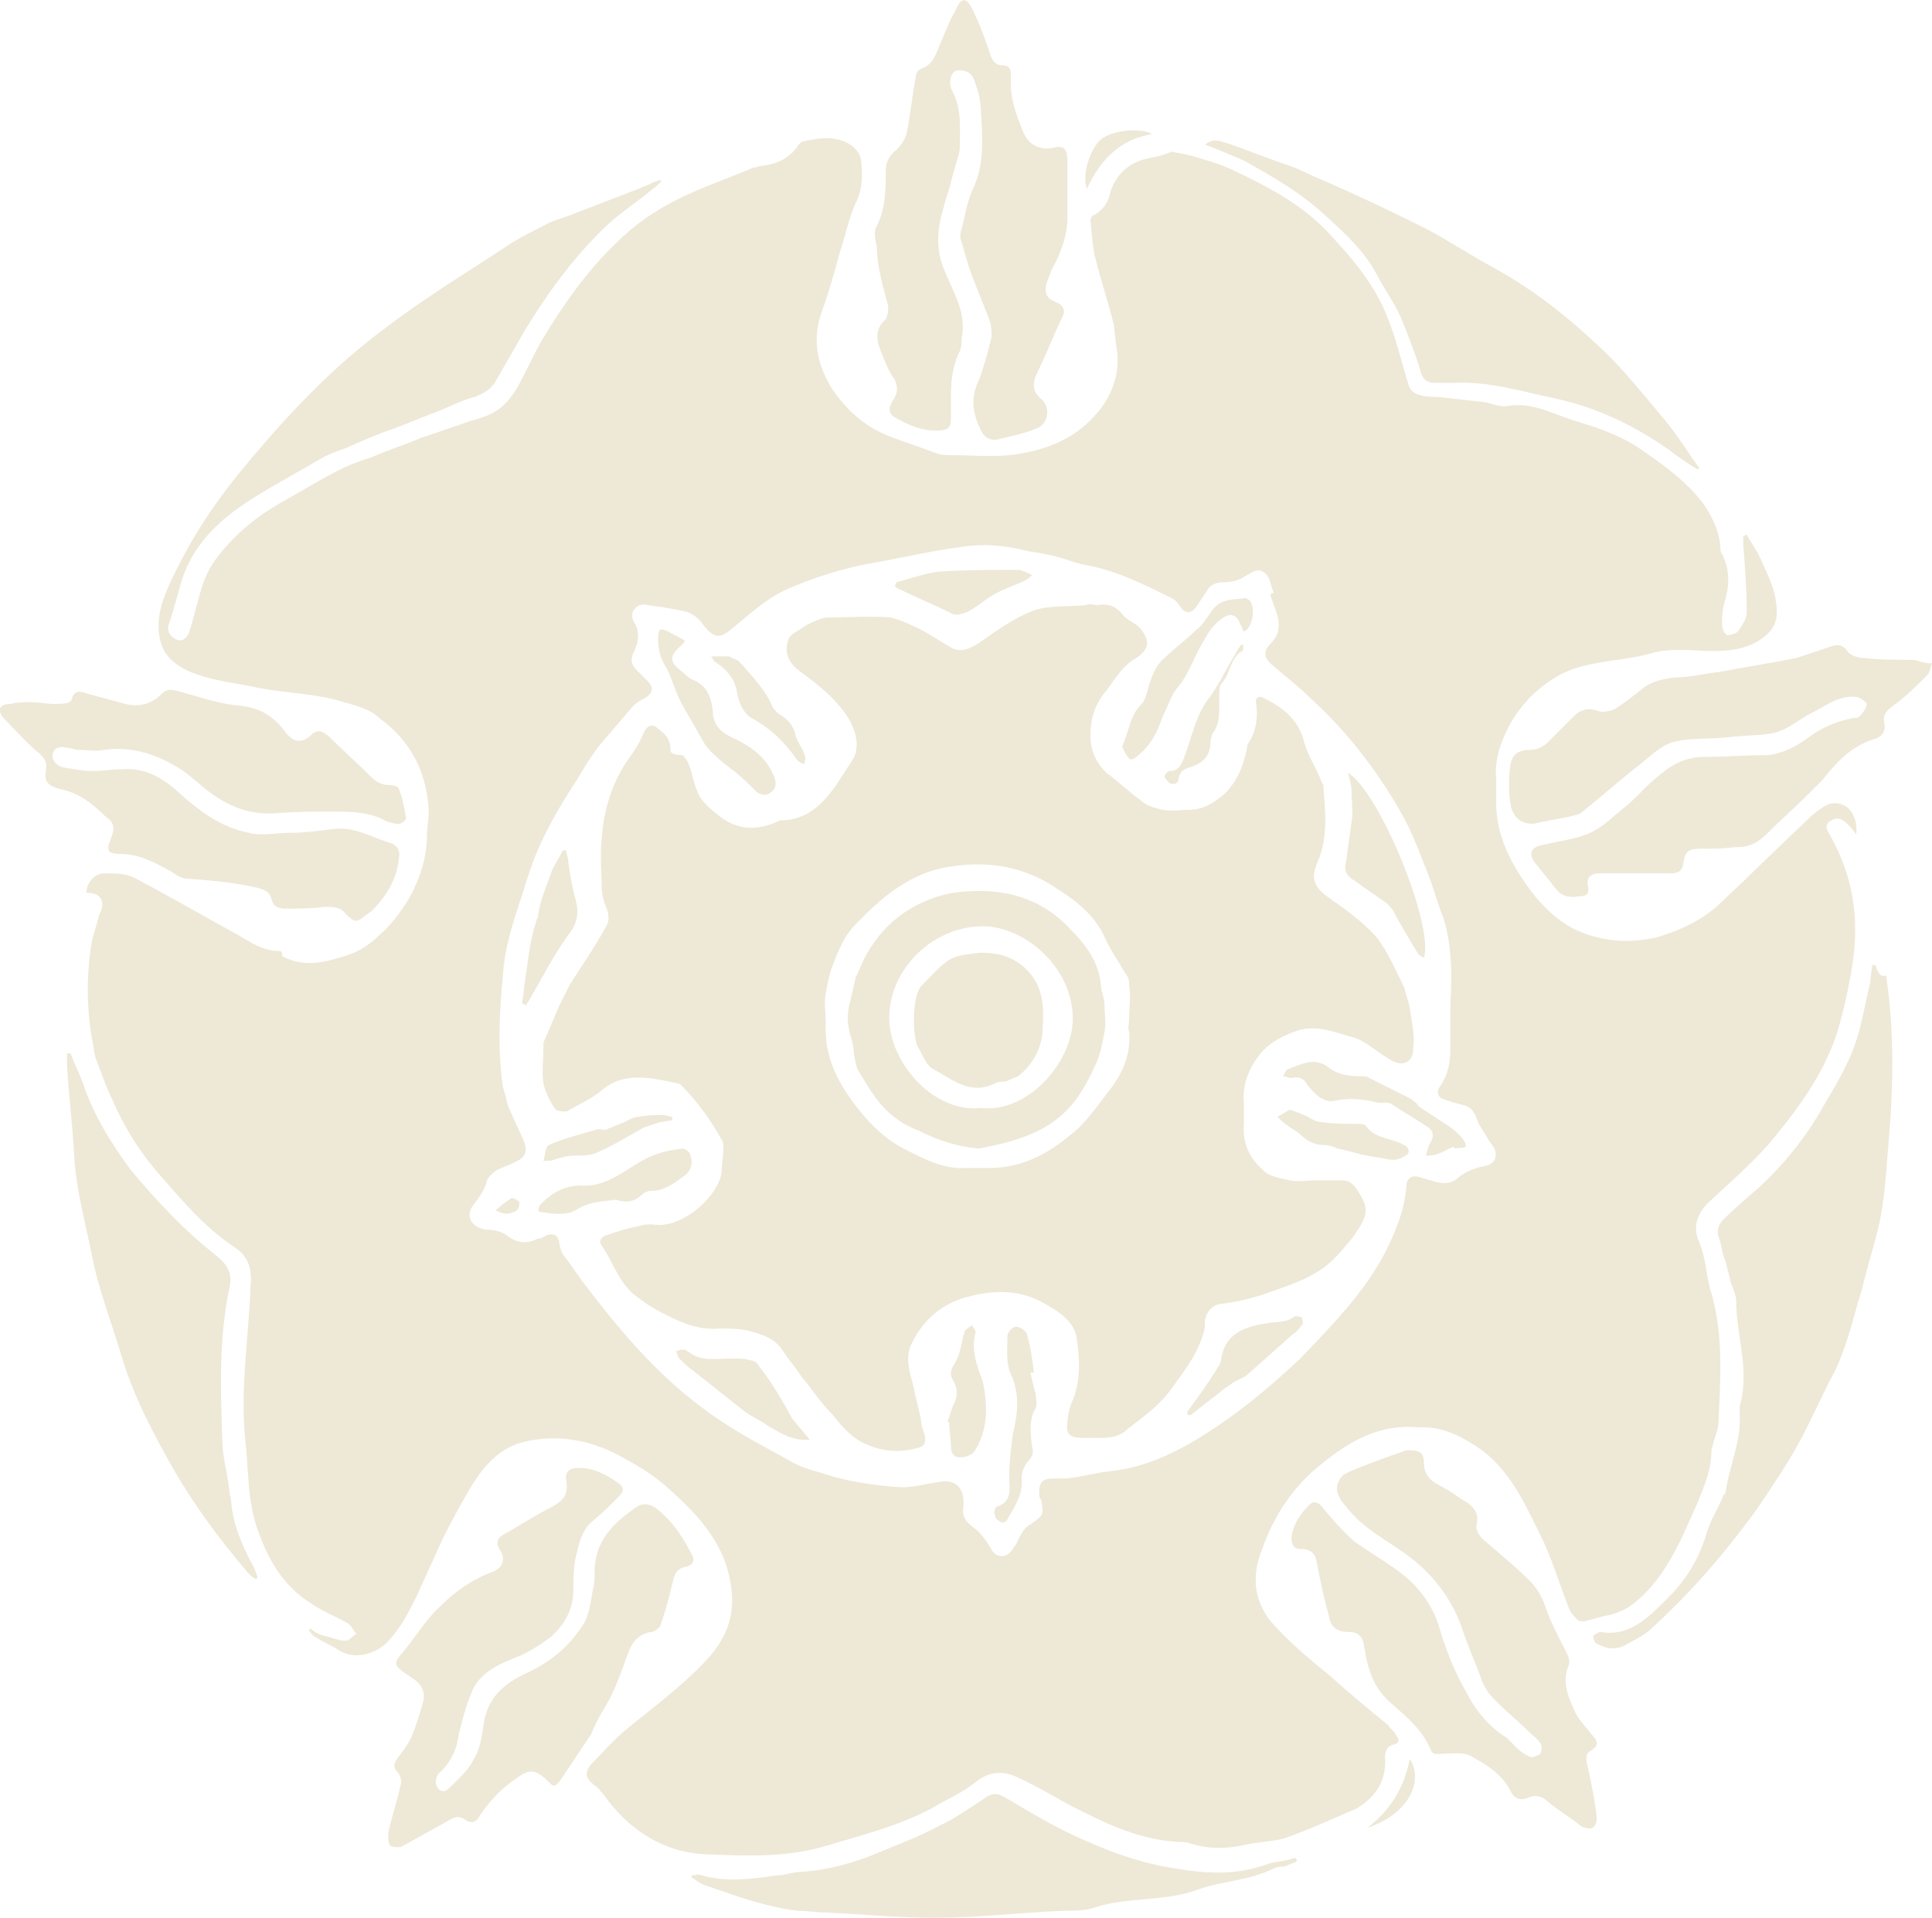<?xml version="1.0" encoding="utf-8"?>
<!-- Generator: Adobe Illustrator 21.0.0, SVG Export Plug-In . SVG Version: 6.00 Build 0)  -->
<svg version="1.1" id="Layer_1" xmlns="http://www.w3.org/2000/svg" xmlns:xlink="http://www.w3.org/1999/xlink" x="0px" y="0px"
	 viewBox="0 0 109.5 108.7" style="enable-background:new 0 0 109.5 108.7;" xml:space="preserve">
<style type="text/css">
	.st0{fill:#EEE8D7;}
</style>
<g>
	<g>
		<path class="st0" d="M78.5,99.6c0-0.3,0.1-0.6,0.4-0.7c0.5-0.1,0.4-0.3,0.2-0.6c-0.1-0.2-0.3-0.3-0.4-0.5
			c-1.1-0.9-2.2-1.8-3.3-2.8c-1.1-0.9-2.2-1.8-3.2-2.9c-1.1-1.2-1.3-2.7-0.7-4.2c0.7-2,1.8-3.7,3.5-5c1.6-1.3,3.3-2.2,5.4-2
			c0.1,0,0.2,0,0.3,0c1.2,0,2.3,0.6,3.3,1.3c1.7,1.3,2.5,3.2,3.4,5c0.6,1.3,1,2.6,1.5,3.9c0.1,0.3,0.3,0.5,0.5,0.7
			c0.1,0.1,0.3,0.1,0.4,0.1c0.4-0.1,0.7-0.2,1.1-0.3c0.6-0.1,1.2-0.3,1.8-0.8c1.8-1.5,2.6-3.6,3.5-5.6c0.4-1,0.8-1.9,0.8-3
			c0-0.1,0.1-0.3,0.1-0.4c0.1-0.4,0.3-0.8,0.3-1.2c0.1-2.4,0.3-4.8-0.4-7.3c-0.3-0.9-0.3-2-0.7-2.9c-0.4-0.9-0.1-1.7,0.7-2.4
			c1.1-1,2.2-2,3.2-3.1c1.6-1.9,3.1-3.9,3.9-6.3c0.4-1.3,0.7-2.7,0.9-4c0.4-2.6,0-5-1.3-7.3c-0.2-0.3-0.3-0.6,0.1-0.8
			c0.3-0.2,0.6-0.1,0.9,0.2c0.2,0.2,0.3,0.3,0.5,0.6c0.1-0.7-0.2-1.5-0.8-1.7c-0.2-0.1-0.6-0.1-0.8,0c-0.4,0.2-0.8,0.5-1.2,0.9
			c-1.6,1.5-3.2,3.1-4.8,4.6c-1,1-2.3,1.6-3.6,2c-1.6,0.4-3.3,0.3-4.9-0.5c-0.9-0.5-1.5-1.1-2.1-1.8c-1.3-1.7-2.3-3.4-2.2-5.7
			c0-0.3,0-0.6,0-0.9c-0.1-1.1,0.2-2,0.7-3c0.7-1.3,1.7-2.3,3-3c1.6-0.8,3.5-0.7,5.2-1.2c1.1-0.3,2.3-0.1,3.4-0.1
			c0.9,0,1.8-0.1,2.6-0.6c0.6-0.4,1-0.8,1-1.6c0-1.2-0.5-2.1-1-3.2c-0.2-0.4-0.5-0.8-0.7-1.2c-0.1,0-0.1,0.1-0.2,0.1
			c0,0.1,0,0.3,0,0.4c0.1,1.3,0.2,2.6,0.2,3.9c0,0.4-0.3,0.8-0.5,1.1c-0.1,0.1-0.4,0.2-0.6,0.2c-0.2-0.1-0.3-0.4-0.3-0.6
			c0-0.4,0-0.7,0.1-1.1c0.3-1,0.4-1.9-0.1-2.9c-0.1-0.1-0.1-0.3-0.1-0.5c-0.1-0.9-0.5-1.7-1-2.4c-1-1.3-2.3-2.2-3.6-3.1
			c-1.2-0.8-2.5-1.2-3.8-1.6c-1.2-0.4-2.3-1-3.6-0.8c-0.4,0.1-0.9-0.1-1.3-0.2c-0.9-0.1-1.8-0.2-2.7-0.3c-0.3,0-0.7,0-1-0.1
			c-0.4-0.1-0.6-0.3-0.7-0.7c-0.4-1.3-0.7-2.6-1.2-3.8c-0.7-1.8-2-3.3-3.3-4.7c-1.5-1.6-3.4-2.6-5.3-3.5c-0.6-0.3-1.2-0.5-1.9-0.7
			c-0.6-0.2-1.1-0.3-1.7-0.4C65.7,8.9,65.3,8.9,65,9c-1,0.2-1.8,0.9-2.1,2c-0.1,0.5-0.4,0.9-0.9,1.2c-0.1,0-0.2,0.2-0.2,0.3
			c0.1,0.7,0.1,1.5,0.3,2.2c0.3,1.2,0.7,2.4,1,3.6c0.1,0.5,0.1,1,0.2,1.5c0.2,1.4-0.3,2.7-1.2,3.7c-1.3,1.5-3.1,2.1-4.9,2.3
			c-1.1,0.1-2.2,0-3.2,0c-0.3,0-0.6,0-0.9-0.1c-0.8-0.3-1.7-0.6-2.5-0.9c-1.4-0.5-2.5-1.4-3.4-2.7c-0.9-1.4-1.2-2.9-0.6-4.5
			c0.4-1.1,0.7-2.2,1-3.3c0.3-0.9,0.5-1.9,0.9-2.8c0.4-0.8,0.4-1.6,0.3-2.4c0-0.3-0.3-0.7-0.6-0.9c-0.8-0.5-1.7-0.4-2.6-0.2
			c-0.1,0-0.3,0.1-0.4,0.3c-0.5,0.7-1.2,1-2,1.1c-0.2,0-0.3,0.1-0.5,0.1c-1.4,0.6-2.9,1.1-4.3,1.8c-1.2,0.6-2.4,1.4-3.4,2.4
			c-1.7,1.6-3.1,3.6-4.3,5.6c-0.5,0.9-0.9,1.8-1.4,2.7c-0.3,0.5-0.7,1-1.2,1.3c-0.6,0.4-1.4,0.5-2.1,0.8c-0.7,0.2-1.4,0.5-2.1,0.7
			c-0.9,0.4-1.9,0.7-2.8,1.1c-0.6,0.2-1.2,0.4-1.8,0.7c-1.2,0.6-2.3,1.3-3.4,1.9c-1.4,0.8-2.6,1.8-3.6,3.1c-0.3,0.4-0.6,0.9-0.8,1.5
			C11.2,34,11,35,10.7,35.9c-0.1,0.2-0.3,0.4-0.5,0.4s-0.5-0.2-0.6-0.4s-0.1-0.4,0-0.6c0.3-0.9,0.5-1.8,0.8-2.7
			c0.6-1.6,1.7-2.8,3.1-3.8s3-1.8,4.5-2.7c0.5-0.3,1-0.5,1.6-0.7c0.9-0.4,1.8-0.8,2.7-1.1c0.8-0.3,1.5-0.6,2.3-0.9s1.5-0.7,2.3-0.9
			c0.5-0.2,0.9-0.4,1.2-0.9c0.5-0.9,1.1-1.9,1.6-2.8c1.4-2.3,3-4.5,5-6.3c0.7-0.6,1.6-1.2,2.3-1.8c0.2-0.1,0.3-0.3,0.5-0.4l-0.1-0.1
			c-0.2,0.1-0.4,0.1-0.5,0.2c-0.2,0.1-0.5,0.2-0.7,0.3c-1.3,0.5-2.6,1-3.9,1.5c-0.5,0.2-1,0.3-1.5,0.6c-0.8,0.4-1.6,0.8-2.3,1.3
			c-2.3,1.5-4.6,2.9-6.8,4.6c-2.7,2-5.1,4.5-7.3,7.1c-1.8,2.1-3.3,4.2-4.5,6.7c-0.5,1-1,2.1-0.9,3.3c0.1,1.1,0.6,1.7,1.6,2.2
			c1.3,0.6,2.8,0.7,4.1,1c1.6,0.3,3.2,0.3,4.8,0.8c0.7,0.2,1.5,0.4,2,0.9c1.8,1.3,2.7,3.1,2.8,5.3c0,0.4-0.1,0.9-0.1,1.3
			c0,1.3-0.4,2.5-1,3.6c-0.5,0.8-1,1.5-1.7,2.1c-0.5,0.5-1.1,0.9-1.7,1.1c-1.2,0.4-2.5,0.8-3.8,0.1c0-0.3-0.1-0.3-0.2-0.3
			c-0.9,0-1.6-0.5-2.3-0.9c-2-1.1-3.9-2.2-5.8-3.2c-0.5-0.3-1.2-0.3-1.8-0.3c-0.5,0-1,0.5-1,1.1c0.4,0,0.9,0.1,0.9,0.7
			c0,0.2-0.1,0.4-0.2,0.6c-0.1,0.5-0.3,1-0.4,1.5c-0.3,1.8-0.3,3.6,0,5.4c0.1,0.4,0.1,0.7,0.2,1.1c0.3,0.8,0.6,1.7,1,2.5
			c0.6,1.4,1.4,2.7,2.4,3.9c1.4,1.6,2.7,3.2,4.5,4.4c0.8,0.5,1,1.3,0.9,2.2c-0.1,2.9-0.6,5.8-0.3,8.7c0.2,1.7,0.1,3.4,0.7,5.1
			c0.6,1.7,1.4,3.1,2.9,4.1c0.7,0.5,1.5,0.8,2.2,1.2c0.2,0.1,0.3,0.4,0.5,0.6C20,92.7,19.8,93,19.6,93c-0.4,0-0.8-0.2-1.3-0.3
			c-0.3-0.1-0.5-0.2-0.7-0.4l-0.1,0.1c0.1,0.1,0.2,0.3,0.4,0.4c0.3,0.2,0.7,0.4,1.1,0.6c1.2,0.9,2.6,0.2,3.2-0.6
			c0.6-0.7,1-1.5,1.4-2.3c0.5-1.1,1-2.2,1.5-3.3c0.5-1,1.1-2.1,1.7-3.1c0.7-1.1,1.6-2.1,3-2.4c1.8-0.4,3.6-0.1,5.3,0.8
			c0.9,0.5,1.8,1,2.6,1.7c1.7,1.5,3.3,3.1,3.7,5.5c0.3,1.6-0.1,2.9-1.1,4.1c-1.4,1.6-3.2,2.9-4.9,4.3c-0.7,0.6-1.3,1.3-1.9,1.9
			c-0.4,0.5-0.3,0.8,0.2,1.2c0.2,0.1,0.3,0.3,0.5,0.5c1.4,2,3.4,3.3,5.8,3.4c2.3,0.1,4.6,0.2,6.9-0.5c2-0.6,4-1.1,5.9-2.1
			c0.8-0.5,1.8-0.9,2.5-1.5c0.9-0.7,1.7-0.6,2.5-0.2c1.3,0.6,2.5,1.4,3.8,2c1.6,0.8,3.3,1.5,5.2,1.6c0.2,0,0.5,0,0.7,0.1
			c1,0.3,1.9,0.3,2.9,0.1c0.8-0.2,1.6-0.2,2.4-0.4c1.4-0.5,2.7-1.1,4.1-1.7C77.7,102,78.6,101.2,78.5,99.6z M68.9,80.9
			c-1.8,1.2-3.8,2.3-6.1,2.5c-0.8,0.1-1.5,0.3-2.3,0.4c-0.3,0-0.5,0-0.8,0c-0.6,0-0.8,0.2-0.8,0.8c0,0.1,0,0.3,0.1,0.4
			c0.2,0.9,0.1,0.9-0.6,1.4c-0.4,0.2-0.6,0.7-0.8,1.1c-0.2,0.3-0.4,0.7-0.8,0.7c-0.5,0-0.6-0.4-0.8-0.7c-0.2-0.3-0.5-0.7-0.8-0.9
			c-0.4-0.3-0.7-0.6-0.6-1.2c0.1-1-0.4-1.6-1.4-1.4c-0.7,0.1-1.4,0.3-2.1,0.3c-1.5-0.1-3-0.3-4.5-0.8c-0.7-0.2-1.4-0.4-2-0.8
			c-1.3-0.7-2.6-1.4-3.8-2.2c-3-2-5.3-4.6-7.5-7.5c-0.5-0.6-0.9-1.3-1.4-1.9c-0.1-0.2-0.2-0.5-0.2-0.7C31.6,70,31.4,69.9,31,70
			c-0.2,0.1-0.3,0.2-0.5,0.2c-0.6,0.3-1.2,0.3-1.8-0.2c-0.3-0.2-0.7-0.3-1.1-0.3c-0.9-0.1-1.3-0.8-0.7-1.5c0.3-0.4,0.6-0.8,0.7-1.3
			c0.1-0.2,0.4-0.5,0.6-0.6c0.4-0.2,0.8-0.3,1.1-0.5c0.5-0.2,0.6-0.6,0.4-1.1c-0.3-0.7-0.6-1.3-0.9-2c-0.1-0.4-0.2-0.8-0.3-1.1
			c-0.3-2.1-0.2-4.2,0-6.3c0.1-1.6,0.6-3.1,1.1-4.6c0.3-1,0.6-1.9,1-2.8c0.6-1.3,1.3-2.5,2.1-3.7c0.4-0.7,0.9-1.5,1.4-2.1
			c0.6-0.7,1.2-1.4,1.8-2.1c0.2-0.2,0.4-0.3,0.6-0.4c0.5-0.3,0.6-0.6,0.2-1c-0.2-0.2-0.4-0.4-0.6-0.6c-0.3-0.3-0.4-0.6-0.2-1
			c0.3-0.6,0.4-1.2,0-1.8c-0.1-0.2-0.1-0.6,0.1-0.7c0.1-0.2,0.5-0.3,0.7-0.2c0.8,0.1,1.5,0.2,2.3,0.4c0.2,0.1,0.4,0.2,0.6,0.4
			c0.2,0.2,0.3,0.4,0.5,0.6c0.5,0.5,0.8,0.4,1.3,0c1-0.8,1.9-1.7,3.2-2.3c1.6-0.7,3.2-1.2,4.9-1.5c1.7-0.3,3.4-0.7,5-0.9
			c1.2-0.2,2.4-0.1,3.6,0.2c0.4,0.1,0.7,0.1,1.1,0.2c0.6,0.1,1.2,0.3,1.8,0.5c0.1,0,0.3,0.1,0.4,0.1c1.8,0.3,3.4,1.1,5,1.9
			c0.2,0.1,0.4,0.3,0.5,0.5c0.3,0.4,0.6,0.4,0.9,0c0.2-0.3,0.4-0.6,0.6-0.9c0.2-0.4,0.6-0.5,1-0.5s0.8-0.1,1.1-0.3
			c0.4-0.2,0.8-0.6,1.2-0.2c0.3,0.2,0.3,0.7,0.5,1.1c-0.1,0-0.2,0.1-0.2,0.1c0.1,0.4,0.3,0.8,0.4,1.2c0.1,0.3,0.1,0.7,0,1
			s-0.3,0.5-0.5,0.7c-0.3,0.4-0.2,0.7,0.1,1c0.8,0.7,1.6,1.3,2.3,2c2.2,2,4,4.4,5.4,7c0.5,1,0.9,2.1,1.3,3.1
			c0.3,0.8,0.5,1.6,0.8,2.3c0.5,1.6,0.5,3.3,0.4,5c0,0.8,0,1.6,0,2.4c0,0.8-0.1,1.5-0.6,2.2c-0.2,0.3-0.1,0.6,0.2,0.7
			c0.3,0.1,0.6,0.2,1,0.3c0.5,0.1,0.7,0.3,0.9,0.8c0.1,0.4,0.4,0.7,0.6,1.1c0.1,0.2,0.3,0.4,0.4,0.6c0.2,0.5,0,0.9-0.6,1
			c-0.5,0.1-1,0.3-1.4,0.6c-0.4,0.4-0.8,0.4-1.3,0.3c-0.3-0.1-0.7-0.2-1-0.3c-0.4-0.1-0.7,0.1-0.7,0.6c-0.1,1.3-0.6,2.5-1.2,3.7
			c-1.2,2.3-3,4.1-4.8,6C72.3,78.3,70.7,79.7,68.9,80.9z"/>
	</g>
	<g>
		<path class="st0" d="M34.6,96.2c0.4-0.8,0.7-1.7,1-2.5c0.2-0.6,0.6-1.1,1.3-1.2c0.2,0,0.4-0.2,0.5-0.3c0.3-0.8,0.5-1.6,0.7-2.4
			c0.1-0.5,0.2-0.9,0.8-1c0.4-0.1,0.5-0.4,0.3-0.7c-0.5-1-1.1-1.9-2-2.6c-0.4-0.3-0.8-0.3-1.1-0.1c-1.3,0.9-2.4,1.9-2.4,3.7
			c0,0.3,0,0.7-0.1,1c-0.1,0.6-0.2,1.4-0.5,1.9c-0.8,1.3-1.9,2.2-3.2,2.8c-1.3,0.6-2.3,1.4-2.5,3c-0.1,0.7-0.2,1.4-0.6,2
			c-0.3,0.6-0.9,1.1-1.4,1.6c-0.3,0.3-0.7,0-0.7-0.4c0-0.2,0.1-0.5,0.3-0.6c0.6-0.6,0.9-1.3,1-2.1c0.2-0.8,0.4-1.6,0.7-2.3
			c0.4-1.1,1.4-1.6,2.4-2c0.8-0.3,1.4-0.7,2.1-1.2c0.8-0.7,1.3-1.6,1.3-2.7c0-0.6,0-1.1,0.1-1.7c0.2-0.8,0.3-1.6,1-2.2
			c0.5-0.4,1-0.9,1.4-1.3c0.2-0.2,0.5-0.5,0.1-0.8c-0.7-0.5-1.4-0.9-2.3-0.9c-0.5,0-0.8,0.2-0.7,0.7c0.1,0.8-0.1,1.1-0.8,1.5
			c-1,0.5-1.9,1.1-2.8,1.6c-0.3,0.2-0.4,0.4-0.2,0.8c0.4,0.5,0.2,1.1-0.4,1.3c-1.1,0.4-2.1,1.1-2.9,1.9c-0.9,0.8-1.5,1.9-2.3,2.8
			c-0.4,0.5-0.3,0.6,0.2,1c0.2,0.1,0.4,0.3,0.6,0.4c0.4,0.3,0.6,0.7,0.5,1.2c-0.2,0.7-0.4,1.4-0.7,2.1c-0.2,0.4-0.5,0.8-0.8,1.2
			c-0.2,0.3-0.2,0.5,0,0.7s0.3,0.6,0.2,0.8c-0.2,0.9-0.5,1.8-0.7,2.7c0,0.2,0,0.5,0.1,0.7c0.1,0.1,0.4,0.1,0.6,0.1
			c0.9-0.5,1.8-1,2.7-1.5c0.3-0.2,0.6-0.3,0.9-0.1c0.4,0.3,0.7,0.2,0.9-0.2c0.6-0.9,1.3-1.6,2.2-2.2c0.6-0.4,0.9-0.4,1.5,0.1
			c0.1,0.1,0.2,0.2,0.3,0.3c0.2,0.2,0.3,0.1,0.5-0.1c0.6-0.9,1.2-1.8,1.8-2.7C33.9,97.3,34.3,96.8,34.6,96.2z"/>
	</g>
	<g>
		<path class="st0" d="M50.3,17.2c0.1,0.3,0,0.7-0.1,0.9c-0.7,0.6-0.5,1.3-0.2,2c0.2,0.5,0.4,1,0.7,1.4c0.2,0.4,0.2,0.8-0.1,1.2
			c-0.3,0.5-0.2,0.8,0.2,1c0.7,0.4,1.4,0.7,2.2,0.7s0.9-0.1,0.9-0.9c0-1.2-0.1-2.4,0.5-3.6c0.1-0.2,0.1-0.5,0.1-0.7
			c0.3-1.4-0.4-2.5-0.9-3.7c-0.6-1.3-0.5-2.5-0.1-3.8c0.1-0.5,0.3-0.9,0.4-1.4c0.1-0.4,0.2-0.7,0.3-1.1c0.1-0.3,0.2-0.6,0.2-0.9
			c0-1.1,0.1-2.1-0.4-3.1c-0.3-0.5-0.1-1.1,0.2-1.2c0.8-0.1,1,0.4,1.1,0.8c0.2,0.5,0.3,1.1,0.3,1.6c0.1,1.5,0.2,3-0.5,4.4
			c-0.3,0.7-0.4,1.4-0.6,2.2c-0.1,0.2-0.1,0.5,0,0.7c0.2,0.7,0.4,1.5,0.7,2.2c0.3,0.8,0.6,1.5,0.9,2.3c0.1,0.3,0.1,0.6,0.1,0.9
			c-0.2,0.8-0.4,1.6-0.7,2.4c-0.5,1-0.4,1.9,0.1,2.9c0.2,0.4,0.5,0.6,1,0.5c0.7-0.2,1.4-0.3,2.1-0.6c0.7-0.2,0.9-1.2,0.3-1.7
			c-0.5-0.4-0.5-0.9-0.2-1.5c0.5-1,0.9-2.1,1.4-3.1c0.2-0.4,0.1-0.7-0.4-0.9c-0.5-0.2-0.6-0.5-0.5-1c0.1-0.3,0.2-0.5,0.3-0.8
			c0.5-0.9,0.9-1.9,0.9-3c0-0.5,0-1,0-1.5l0,0c0-0.5,0-1.1,0-1.6c0-0.8-0.2-1-0.9-0.8c-0.7,0.1-1.3-0.2-1.6-0.9
			c-0.4-1-0.8-2-0.7-3.2c0-0.4-0.1-0.6-0.5-0.6S56.2,3.4,56.1,3c-0.3-0.9-0.6-1.7-1-2.5c-0.3-0.6-0.6-0.7-0.9,0
			c-0.4,0.7-0.7,1.5-1,2.2c-0.2,0.5-0.4,1-1,1.2C52,4,51.9,4.2,51.9,4.4c-0.2,1-0.3,2.1-0.5,3.1c-0.1,0.4-0.3,0.7-0.6,1
			c-0.4,0.3-0.6,0.7-0.6,1.2c0,1,0,2.1-0.5,3.1c-0.2,0.3-0.1,0.8,0,1.2C49.7,15,50,16.1,50.3,17.2z"/>
	</g>
	<g>
		<path class="st0" d="M90.2,99.2c0.5-0.3,0.3-0.6,0-0.9c-0.3-0.4-0.7-0.8-0.9-1.2c-0.4-0.9-0.8-1.7-0.4-2.7c0.1-0.2,0-0.5-0.1-0.7
			c-0.4-0.8-0.9-1.7-1.2-2.6c-0.2-0.6-0.5-1.1-0.9-1.5c-0.9-0.9-1.8-1.6-2.7-2.4c-0.2-0.2-0.4-0.6-0.3-0.8c0.1-0.6-0.1-0.9-0.5-1.2
			c-0.5-0.3-1-0.7-1.6-1s-0.9-0.7-0.9-1.3c0-0.5-0.2-0.7-0.8-0.7c0,0-0.1,0-0.2,0c-1.1,0.4-2.3,0.8-3.4,1.3
			c-0.4,0.2-0.6,0.7-0.5,1.1c0.1,0.3,0.3,0.6,0.5,0.8c0.9,1.2,2.3,1.9,3.4,2.7c1.5,1.1,2.6,2.5,3.2,4.3c0.3,0.9,0.7,1.8,1,2.6
			c0.1,0.4,0.3,0.7,0.5,1c0.7,0.8,1.6,1.5,2.3,2.2c0.2,0.2,0.5,0.4,0.6,0.6c0.1,0.1,0.1,0.4,0,0.6c-0.1,0.1-0.4,0.2-0.5,0.2
			c-0.3-0.1-0.6-0.3-0.8-0.5c-0.2-0.2-0.4-0.4-0.6-0.6c-1-0.6-1.8-1.6-2.3-2.6c-0.7-1.2-1.2-2.5-1.6-3.9c-0.5-1.4-1.4-2.4-2.6-3.2
			c-0.7-0.5-1.4-0.9-2.1-1.4c-0.7-0.6-1.2-1.2-1.8-1.9c-0.2-0.3-0.5-0.5-0.8-0.2c-0.5,0.5-0.9,1.1-1,1.8c0,0.5,0.1,0.7,0.6,0.7
			c0.4,0,0.7,0.2,0.8,0.6c0.2,1,0.4,2.1,0.7,3.1c0.1,0.7,0.4,1,1.2,1c0.4,0,0.7,0.2,0.8,0.7c0,0.2,0.1,0.4,0.1,0.6
			c0.2,1,0.5,1.9,1.4,2.7c0.9,0.8,1.8,1.5,2.3,2.7c0.1,0.3,0.4,0.2,0.7,0.2c0.5,0,1.1-0.1,1.5,0.1c0.9,0.5,1.8,1,2.3,2
			c0.2,0.4,0.5,0.6,1,0.4c0.4-0.2,0.8-0.1,1.1,0.2c0.6,0.5,1.3,0.9,1.9,1.4c0.6,0.3,0.9,0.1,0.9-0.5c-0.1-0.9-0.3-1.9-0.5-2.8
			C89.9,99.8,89.8,99.4,90.2,99.2z"/>
	</g>
	<g>
		<path class="st0" d="M108.4,37.4c-0.9,0-1.8,0-2.7-0.1c-0.3,0-0.8-0.1-1-0.4c-0.3-0.4-0.6-0.4-1.1-0.2c-0.6,0.2-1.2,0.4-1.8,0.6
			c-1.5,0.3-2.9,0.5-4.4,0.8c-0.1,0-0.1,0-0.1,0c-0.8,0.1-1.6,0.3-2.4,0.3c-0.7,0.1-1.3,0.2-1.9,0.7c-0.5,0.4-1,0.8-1.5,1.1
			c-0.2,0.1-0.7,0.2-0.9,0.1c-0.6-0.2-1-0.1-1.4,0.3c-0.5,0.5-1,1-1.5,1.5c-0.2,0.2-0.6,0.4-0.9,0.4c-0.7,0-1.1,0.2-1.2,0.9
			s-0.1,1.4,0,2.1c0.1,0.9,0.8,1.4,1.7,1.1c0.5-0.1,1.1-0.2,1.6-0.3c0.3-0.1,0.6-0.1,0.8-0.3c1-0.8,1.9-1.6,2.9-2.4
			c0.7-0.5,1.3-1.2,2.1-1.5c1-0.3,2.1-0.2,3.1-0.3c0.8-0.1,1.6-0.1,2.4-0.2c1-0.1,1.7-0.8,2.5-1.2s1.5-1,2.5-0.9
			c0.2,0,0.6,0.3,0.6,0.4c0,0.2-0.2,0.5-0.4,0.7c-0.1,0.1-0.3,0.1-0.4,0.1c-0.9,0.2-1.7,0.5-2.5,1.1c-0.7,0.5-1.4,0.9-2.3,1
			c-1.2,0-2.4,0.1-3.6,0.1c-1,0-1.8,0.4-2.5,1c-0.8,0.6-1.4,1.4-2.2,2c-0.6,0.5-1.2,1.1-2,1.4c-0.8,0.3-1.7,0.4-2.5,0.6
			c-0.6,0.1-0.8,0.5-0.4,1s0.8,1,1.2,1.5c0.3,0.4,0.8,0.5,1.3,0.4c0.4,0,0.6-0.1,0.5-0.6s0.2-0.7,0.7-0.7c0.2,0,0.3,0,0.5,0
			c1.2,0,2.3,0,3.5,0c0.4,0,0.6-0.1,0.7-0.5c0.1-0.8,0.3-0.9,1.1-0.9c0.2,0,0.4,0,0.7,0l0,0c0.5,0,1.1-0.1,1.6-0.1
			c0.6-0.1,1-0.4,1.4-0.8c0.7-0.7,1.5-1.4,2.2-2.1c0.3-0.3,0.6-0.6,0.9-0.9c0.8-1,1.6-1.9,2.9-2.3c0.4-0.1,0.7-0.4,0.6-0.9
			s0.1-0.7,0.5-1c0.7-0.5,1.3-1.1,1.9-1.7c0.2-0.2,0.2-0.5,0.3-0.7C108.9,37.6,108.7,37.4,108.4,37.4z"/>
	</g>
	<g>
		<path class="st0" d="M6.3,47.5c-0.3,0.7-0.2,0.9,0.5,0.9c1.1,0,2,0.5,2.9,1c0.3,0.2,0.6,0.4,0.9,0.4c1.3,0.1,2.6,0.2,3.9,0.5
			c0.4,0.1,0.8,0.2,0.9,0.7c0.1,0.4,0.4,0.5,0.8,0.5c0.7,0,1.4,0,2.2-0.1c0.5,0,0.9,0,1.2,0.4c0.5,0.5,0.6,0.5,1.1,0.1
			c0.1-0.1,0.3-0.2,0.4-0.3c0.8-0.8,1.4-1.8,1.5-2.9c0.1-0.4,0-0.7-0.4-0.9c-1.1-0.3-2.1-1-3.4-0.8c-0.8,0.1-1.5,0.2-2.3,0.2
			c-0.8,0-1.7,0.2-2.4,0c-1.6-0.3-2.9-1.3-4.1-2.4c-0.9-0.8-1.9-1.3-3.1-1.2c-0.5,0-1.1,0.1-1.6,0.1c-0.6,0-1.1-0.1-1.7-0.2
			c-0.4-0.1-0.7-0.4-0.6-0.8c0.1-0.4,0.5-0.4,0.9-0.3c0.2,0,0.3,0.1,0.5,0.1c0.5,0,1,0.1,1.5,0c1.5-0.2,2.8,0.2,4,0.9
			c0.6,0.3,1.1,0.8,1.6,1.2c1.2,1,2.5,1.6,4.1,1.5c1.1-0.1,2.2-0.1,3.2-0.1s2.1,0,3,0.5c0.2,0.1,0.6,0.2,0.8,0.2
			c0.2,0,0.5-0.3,0.4-0.4c-0.1-0.6-0.2-1.1-0.4-1.6c0-0.1-0.3-0.2-0.5-0.2c-0.5,0-0.8-0.2-1.1-0.5c-0.8-0.8-1.6-1.5-2.4-2.3
			c-0.3-0.2-0.5-0.4-0.9-0.1c-0.6,0.6-1.1,0.5-1.6-0.2c-0.6-0.8-1.4-1.3-2.5-1.4c-1.2-0.1-2.3-0.5-3.4-0.8c-0.4-0.1-0.7-0.2-1,0.1
			c-0.6,0.6-1.3,0.8-2.1,0.6c-0.7-0.2-1.5-0.4-2.2-0.6c-0.3-0.1-0.6-0.2-0.8,0.2c0,0.4-0.5,0.4-1,0.4s-0.9-0.1-1.3-0.1
			c-0.5,0-0.8,0-1.2,0.1c-0.6,0-0.8,0.3-0.4,0.8c0.6,0.6,1.2,1.3,1.9,1.9c0.4,0.3,0.6,0.6,0.5,1.1c-0.1,0.6,0.1,0.8,0.7,1
			c1.1,0.2,1.9,0.8,2.7,1.6C6.5,46.6,6.5,47,6.3,47.5z"/>
	</g>
	<g>
		<path class="st0" d="M106.3,54.7c-0.1,0-0.1,0-0.2,0c0,0.3-0.1,0.7-0.1,1c-0.3,1.2-0.5,2.5-0.9,3.6s-1.1,2.3-1.7,3.3
			c-1,1.8-2.2,3.3-3.7,4.7c-0.7,0.6-1.4,1.2-2,1.8c-0.3,0.3-0.4,0.6-0.3,1c0.2,0.5,0.2,1,0.4,1.4c0.1,0.4,0.2,0.8,0.3,1.2
			c0.1,0.3,0.3,0.7,0.3,1c0,2,0.8,4,0.2,6c0,0.2,0,0.3,0,0.5c0.1,1.5-0.6,2.9-0.8,4.4c0,0,0,0.1-0.1,0.1c-0.3,0.8-0.8,1.5-1,2.3
			c-0.4,1.3-1.1,2.5-2.1,3.5c-1.1,1.1-2.2,2.3-3.9,2c-0.1,0-0.4,0.2-0.4,0.2c0,0.2,0.1,0.5,0.3,0.5c0.5,0.3,1.1,0.3,1.6,0
			s1-0.5,1.4-0.9c2.2-2,4.2-4.3,6-6.8c0.8-1.2,1.7-2.5,2.4-3.8c0.7-1.3,1.3-2.7,2-4c0.3-0.6,0.5-1.2,0.7-1.8
			c0.3-0.9,0.5-1.8,0.8-2.7c0.3-1.3,0.7-2.5,1-3.8c0.3-1.4,0.4-2.8,0.5-4.2c0.3-3.3,0.4-6.6-0.1-9.9C106.5,55.4,106.4,55,106.3,54.7
			z"/>
	</g>
	<g>
		<path class="st0" d="M13.1,85.1c0-0.2-0.1-0.4-0.1-0.6c-0.1-1-0.4-1.9-0.4-2.9c-0.1-2.9-0.2-5.7,0.4-8.6c0.2-0.8-0.1-1.3-0.7-1.8
			c-1.8-1.4-3.4-3.1-4.9-4.9c-1.1-1.5-2.1-3.1-2.7-4.9c-0.2-0.6-0.5-1.1-0.7-1.7c-0.1,0-0.1,0-0.2,0c0,0.2,0,0.5,0,0.7
			c0.1,1.7,0.3,3.3,0.4,5c0.1,2.1,0.7,4.1,1.1,6.2c0.4,1.8,1.1,3.6,1.6,5.3c0.6,2,1.5,3.8,2.5,5.6c1.3,2.4,2.9,4.6,4.7,6.7
			c0.1,0.1,0.2,0.2,0.4,0.3l0.1-0.1c-0.1-0.3-0.2-0.6-0.4-0.9C13.7,87.5,13.2,86.4,13.1,85.1z"/>
	</g>
	<g>
		<path class="st0" d="M75.1,12.2c1.1,1,2.2,2,2.9,3.3c0.4,0.8,1,1.6,1.4,2.5c0.4,1,0.8,2,1.1,3c0.1,0.5,0.4,0.7,0.8,0.7
			s0.7,0,1.1,0c2-0.1,3.9,0.5,5.8,0.9c2.3,0.5,4.4,1.5,6.4,2.9c0.5,0.4,1.1,0.8,1.6,1.1c0,0,0.1,0,0.1-0.1c-0.1-0.1-0.2-0.3-0.3-0.4
			c-0.6-0.9-1.2-1.8-1.9-2.6c-1.1-1.3-2.2-2.7-3.4-3.8c-1.8-1.7-3.8-3.3-6-4.5c-1.3-0.7-2.5-1.5-3.8-2.2c-2-1-4.1-2-6.2-2.9
			c-0.5-0.2-1-0.5-1.6-0.7c-1.2-0.4-2.4-0.9-3.6-1.3c-0.4-0.1-0.7-0.3-1.2,0.1c0.8,0.3,1.5,0.6,2.2,0.9C72.1,10,73.7,10.9,75.1,12.2
			z"/>
	</g>
	<g>
		<path class="st0" d="M71.7,105.7c-1.7,0.6-3.4,0.5-5.1,0.2c-2-0.3-3.9-1-5.8-1.9c-1.3-0.6-2.6-1.4-3.8-2.1
			c-0.5-0.3-0.8-0.3-1.3,0.1c-0.8,0.5-1.6,1.1-2.5,1.5c-1.1,0.6-2.2,1-3.4,1.5c-1.4,0.6-2.9,1-4.4,1.1c-0.5,0-0.9,0.2-1.4,0.2
			c-1.4,0.2-2.8,0.4-4.2,0c-0.2-0.1-0.4,0-0.6,0v0.1c0.3,0.2,0.5,0.4,0.9,0.5c1.7,0.6,3.4,1.2,5.1,1.4c0.5,0,1.1,0.1,1.6,0.1
			c2.1,0.1,4.1,0.3,6.2,0.3c2.4,0,4.9-0.3,7.3-0.4c0.6,0,1.3,0,1.8-0.2c1.9-0.6,3.9-0.3,5.8-1c1.4-0.5,2.9-0.5,4.3-1.2
			c0.2-0.1,0.4-0.1,0.6-0.1c0.2-0.1,0.5-0.2,0.7-0.3c0-0.1,0-0.1-0.1-0.2C72.9,105.5,72.2,105.5,71.7,105.7z"/>
	</g>
	<g>
		<path class="st0" d="M65.3,7.6c-0.7-0.4-2.3-0.2-2.9,0.3s-1.1,2-0.8,2.8C62.4,9,63.5,7.9,65.3,7.6z"/>
	</g>
	<g>
		<path class="st0" d="M77.5,103.6c2.4-0.8,3.2-2.7,2.4-3.9C79.6,101.3,78.8,102.6,77.5,103.6z"/>
	</g>
	<g>
		<path class="st0" d="M69.2,73.9c0.9-0.1,1.7-0.3,2.6-0.6c1.1-0.4,2.1-0.7,3-1.3c0.8-0.5,1.3-1.2,1.9-1.9c0.9-1.3,0.9-1.6,0.2-2.7
			c-0.3-0.4-0.5-0.5-0.9-0.5c-0.5,0-0.9,0-1.4,0l0,0c-0.5,0-1,0.1-1.5,0s-1-0.2-1.3-0.4c-0.9-0.7-1.4-1.6-1.3-2.8c0-0.4,0-0.8,0-1.1
			c-0.1-1,0.2-1.9,0.8-2.7c0.5-0.7,1.2-1.1,2-1.4c1.2-0.5,2.3,0,3.4,0.3c0.7,0.2,1.3,0.8,2,1.2c0.7,0.5,1.4,0.3,1.4-0.6
			c0.1-0.8-0.1-1.5-0.2-2.3c-0.1-0.4-0.2-0.7-0.3-1.1c-0.5-1-0.9-2-1.6-2.9c-0.8-0.9-1.8-1.6-2.8-2.3c-0.8-0.6-0.9-1.1-0.5-2
			c0.6-1.4,0.4-2.9,0.3-4.3c0-0.1-0.1-0.1-0.1-0.2c-0.3-0.8-0.8-1.5-1-2.3c-0.3-1.2-1.2-1.9-2.2-2.4c-0.3-0.2-0.6-0.1-0.5,0.3
			c0.1,0.8,0,1.6-0.5,2.3v0.1c-0.2,1-0.5,1.9-1.3,2.7c-0.6,0.5-1.2,0.9-2,0.9c-0.5,0-1,0.1-1.5,0c-0.4-0.1-0.9-0.2-1.2-0.5
			c-0.7-0.5-1.3-1.1-2-1.6c-0.6-0.6-0.9-1.3-0.9-2.1c0-0.9,0.2-1.6,0.7-2.3c0.6-0.7,1-1.6,1.9-2.1c0.7-0.5,0.8-0.9,0.3-1.6
			c-0.3-0.4-0.8-0.5-1.1-0.9c-0.4-0.5-0.9-0.6-1.4-0.5c-0.2,0-0.4-0.1-0.7,0c-1,0.1-2,0-2.9,0.3c-1.1,0.4-2.2,1.2-3.2,1.9
			c-0.5,0.3-1,0.5-1.5,0.2c-0.7-0.4-1.4-0.9-2.1-1.2c-0.4-0.2-0.9-0.4-1.3-0.5c-1.2-0.1-2.4,0-3.6,0c-0.2,0-0.5,0.1-0.7,0.2
			c-0.3,0.1-0.6,0.3-0.9,0.5c-0.2,0.1-0.5,0.3-0.6,0.5c-0.3,0.8,0,1.4,0.7,1.9c1.1,0.8,2.1,1.6,2.8,2.8c0.4,0.8,0.5,1.6,0.1,2.2
			c-1,1.5-1.9,3.4-4.1,3.4l0,0c-1.2,0.6-2.4,0.6-3.5-0.3c-0.5-0.4-1-0.8-1.2-1.4c-0.3-0.7-0.3-1.5-0.8-2c-0.7,0-0.7-0.2-0.7-0.3
			c0-0.6-0.3-0.9-0.7-1.2c-0.3-0.3-0.6-0.2-0.8,0.2c-0.2,0.5-0.5,1-0.8,1.4c-1,1.4-1.5,3-1.6,4.7c-0.1,0.9,0,1.8,0,2.7
			c0,0.3,0.1,0.7,0.2,1c0.2,0.4,0.3,0.9,0,1.3c-0.6,1.1-1.3,2.1-2,3.2c-0.2,0.4-0.4,0.8-0.6,1.2c-0.3,0.7-0.6,1.4-0.9,2.1
			c0,0.1,0,0.2,0,0.3c0,0.7-0.1,1.3,0,2c0.1,0.5,0.4,1.1,0.7,1.5C31.6,63,32,63,32.1,63c0.7-0.4,1.4-0.7,2-1.2
			c1.3-1.1,2.8-0.7,4.3-0.4c0.1,0,0.2,0.1,0.2,0.1c0.9,0.9,1.7,2,2.3,3.1c0.1,0.1,0.1,0.3,0.1,0.5c0,0.4-0.1,0.9-0.1,1.3
			c-0.1,1.3-2.2,3.3-3.9,3c-0.3,0-0.5,0-0.8,0.1c-0.6,0.1-1.2,0.3-1.8,0.5c-0.3,0.1-0.5,0.3-0.3,0.6c0.7,1,1,2.2,2,2.9
			c0.5,0.4,1,0.7,1.6,1c1,0.5,1.9,0.9,3.1,0.8c0.5,0,1,0,1.5,0.1c0.8,0.2,1.6,0.4,2.1,1.2c0.3,0.5,0.7,0.9,1,1.4
			c0.6,0.7,1.1,1.5,1.8,2.2c0.4,0.5,0.8,1,1.4,1.4c1,0.6,2.1,0.8,3.3,0.5c0.5-0.1,0.6-0.3,0.5-0.8c-0.1-0.3-0.2-0.5-0.2-0.8
			c-0.1-0.6-0.3-1.2-0.4-1.8c-0.2-0.8-0.5-1.6-0.2-2.4c0.6-1.3,1.5-2.2,2.9-2.7c1.7-0.5,3.3-0.6,4.9,0.4c0.7,0.4,1.4,0.9,1.6,1.7
			c0.2,1.3,0.3,2.6-0.3,3.9c-0.1,0.3-0.2,0.7-0.2,1c-0.1,0.7,0.1,0.9,0.9,0.9c0.3,0,0.7,0,1,0c0.6,0,1.1-0.1,1.5-0.5
			c0.9-0.7,1.8-1.3,2.5-2.3c0.8-1.1,1.6-2.1,1.9-3.5C68.2,74.7,68.5,74,69.2,73.9z M64,57.7L64,57.7c0,0.3-0.1,0.6,0,0.8
			c0.1,1.3-0.4,2.4-1.2,3.4c-0.7,0.9-1.3,1.8-2.1,2.4c-1.3,1.1-2.8,1.9-4.6,1.9c-0.4,0-0.9,0-1.3,0c-1.3,0.1-2.4-0.5-3.6-1.1
			c-1.1-0.6-1.9-1.4-2.6-2.3c-1.1-1.4-1.9-2.9-1.8-4.8c0-0.6-0.1-1.2,0-1.7s0.2-1.1,0.4-1.6c0.3-0.8,0.6-1.5,1.1-2.1
			c1.6-1.7,3.3-3.2,5.7-3.5c2-0.3,4,0,5.8,1.2c1.1,0.7,2.2,1.5,2.8,2.8c0.3,0.7,0.8,1.4,1.2,2.1c0.2,0.2,0.2,0.5,0.2,0.7
			C64.1,56.5,64,57.1,64,57.7z"/>
	</g>
	<g>
		<path class="st0" d="M76.6,49.8c0.7,0.5,1.3,0.9,2,1.4c0.2,0.2,0.4,0.4,0.5,0.7c0.4,0.7,0.8,1.4,1.3,2.2c0.1,0.1,0.2,0.1,0.3,0.2
			c0.6-1.8-2.5-9.4-4.3-10.5c0.1,0.4,0.2,0.7,0.2,1c0,0.6,0.1,1.2,0,1.8c-0.1,0.7-0.2,1.5-0.3,2.2C76.2,49.2,76.2,49.5,76.6,49.8z"
			/>
	</g>
	<g>
		<path class="st0" d="M38.7,40c0.4,0.7,0.8,1.4,1.2,2.1c0.1,0.2,0.3,0.4,0.5,0.6c0.4,0.4,0.8,0.7,1.2,1c0.5,0.4,0.9,0.8,1.3,1.2
			c0.3,0.2,0.6,0.2,0.8,0c0.3-0.2,0.3-0.5,0.2-0.8c-0.4-1.1-1.2-1.7-2.2-2.2c-0.7-0.3-1.3-0.7-1.3-1.6c-0.1-0.9-0.4-1.5-1.2-1.8
			c-0.2-0.1-0.4-0.3-0.5-0.4c-0.8-0.6-0.8-0.9,0-1.6c0,0,0.1-0.1,0.1-0.2c-0.3-0.2-0.6-0.3-0.9-0.5c-0.5-0.2-0.6-0.2-0.6,0.4
			c0,0.6,0.1,1.1,0.5,1.7C38.1,38.5,38.3,39.3,38.7,40z"/>
	</g>
	<g>
		<path class="st0" d="M43,77.4c-0.1-0.2-0.3-0.3-0.5-0.3c-0.3-0.1-0.6-0.1-1-0.1c-0.9,0-1.8,0.2-2.5-0.4c-0.1,0-0.1-0.1-0.2-0.1
			c-0.2,0-0.3,0-0.5,0.1c0.1,0.1,0.1,0.3,0.2,0.4c0.3,0.3,0.5,0.5,0.8,0.7c1,0.8,1.9,1.5,2.9,2.3c0.4,0.3,0.9,0.5,1.3,0.8
			c0.7,0.4,1.4,0.9,2.4,0.8c-0.4-0.5-0.7-0.8-1-1.2C44.3,79.3,43.7,78.3,43,77.4z"/>
	</g>
	<g>
		<path class="st0" d="M64,43c0.1,0.1,0.3,0,0.4-0.1c0.8-0.6,1.2-1.4,1.5-2.3c0.2-0.4,0.4-0.9,0.6-1.3c0.2-0.3,0.5-0.6,0.7-1
			c0.4-0.7,0.7-1.5,1.1-2.1c0.2-0.4,0.5-0.8,0.9-1.1c0.5-0.4,0.9-0.3,1.1,0.3c0.1,0.1,0.1,0.3,0.2,0.4c0.5-0.2,0.7-1.4,0.3-1.8
			c-0.1,0-0.1-0.1-0.2-0.1c-0.7,0.1-1.4,0-1.9,0.7c-0.3,0.4-0.5,0.8-0.9,1.1c-0.6,0.6-1.2,1-1.8,1.6c-0.5,0.4-0.7,1-0.9,1.6
			c-0.1,0.4-0.2,0.8-0.4,1c-0.7,0.7-0.7,1.6-1.1,2.4C63.7,42.6,63.9,42.9,64,43z"/>
	</g>
	<g>
		<path class="st0" d="M36.4,67.7c0.1-0.1,0.3-0.2,0.5-0.2c0.7,0,1.3-0.4,1.8-0.8c0.5-0.3,0.6-0.8,0.4-1.3c0-0.1-0.3-0.3-0.4-0.3
			c-0.9,0.1-1.7,0.3-2.5,0.8c-1,0.6-2,1.4-3.3,1.3c-0.9,0-1.6,0.4-2.2,1c-0.2,0.2-0.3,0.5,0,0.5c0.6,0.1,1.4,0.2,1.9-0.1
			c0.8-0.5,1.5-0.5,2.3-0.6C35.5,68.2,36,68.1,36.4,67.7z"/>
	</g>
	<g>
		<path class="st0" d="M58.4,77.8c0.1,0,0.1,0,0.2,0c-0.1-0.8-0.2-1.5-0.4-2.2c-0.1-0.2-0.4-0.4-0.6-0.4c-0.2,0-0.5,0.3-0.5,0.5
			c0,0.7-0.1,1.6,0.2,2.2c0.5,1.1,0.4,2.2,0.1,3.4c-0.1,0.8-0.2,1.6-0.2,2.4c0,0.7,0.2,1.4-0.7,1.7c-0.1,0-0.2,0.4-0.1,0.5
			c0,0.2,0.2,0.3,0.4,0.4c0.1,0,0.3-0.1,0.3-0.2c0.4-0.7,0.9-1.4,0.8-2.3c0-0.3,0.1-0.6,0.3-0.9c0.3-0.3,0.4-0.5,0.3-0.9
			c-0.1-0.7-0.2-1.5,0.2-2.2c0.1-0.2,0-0.6,0-0.8C58.6,78.7,58.5,78.2,58.4,77.8z"/>
	</g>
	<g>
		<path class="st0" d="M80,62.3c-0.8-0.4-1.6-0.8-2.4-1.2C77.5,61,77.3,61,77.1,61c-0.7,0-1.3-0.1-1.8-0.5c-0.8-0.6-1.5-0.2-2.3,0.1
			c-0.1,0-0.2,0.3-0.3,0.4c0.2,0,0.3,0.1,0.5,0.1c0.4-0.1,0.7,0,0.9,0.4c0.4,0.5,0.9,1,1.5,0.9c0.9-0.2,1.7-0.1,2.5,0.1
			c0.1,0,0.3,0,0.4,0s0.3,0,0.4,0.1c0.6,0.4,1.3,0.8,1.9,1.2c0.5,0.3,0.5,0.6,0.2,1.1c-0.1,0.2-0.1,0.4-0.2,0.6c0.2,0,0.5,0,0.7-0.1
			c0.3-0.1,0.6-0.3,0.9-0.4c0,0,0,0.1,0.1,0.1c0.2-0.1,0.8,0.1,0.5-0.4s-0.9-0.9-1.4-1.2c-0.4-0.3-0.8-0.5-1.2-0.8
			C80.3,62.5,80.1,62.4,80,62.3z"/>
	</g>
	<g>
		<path class="st0" d="M32.6,50.9c-0.2-0.7-0.3-1.4-0.4-2.1c0-0.2-0.1-0.4-0.1-0.6c-0.1,0-0.1,0-0.2,0c-0.2,0.4-0.4,0.7-0.6,1.1
			c-0.3,0.9-0.7,1.7-0.8,2.6c0,0.1-0.1,0.2-0.1,0.3c-0.2,0.6-0.3,1.1-0.4,1.7c-0.1,0.7-0.2,1.4-0.3,2.1c0,0.3-0.1,0.6-0.1,0.9
			c0.1,0,0.1,0,0.2,0.1c0.1-0.2,0.2-0.3,0.3-0.5c0.7-1.2,1.3-2.4,2.1-3.5C32.8,52.3,32.8,51.6,32.6,50.9z"/>
	</g>
	<g>
		<path class="st0" d="M54,34.8c0.2,0.1,0.5,0,0.8-0.1c0.6-0.3,1.1-0.8,1.7-1.1c0.4-0.2,0.9-0.4,1.4-0.6c0.2-0.1,0.4-0.2,0.6-0.4
			c-0.2-0.1-0.4-0.2-0.7-0.3h-0.1c-1.5,0-3,0-4.5,0.1c-0.8,0.1-1.6,0.4-2.4,0.6c0,0,0,0.1-0.1,0.2c0.1,0.1,0.2,0.2,0.3,0.2
			C52,33.9,53,34.3,54,34.8z"/>
	</g>
	<g>
		<path class="st0" d="M55.3,75.5c0-0.1-0.2-0.3-0.2-0.4c-0.1,0.1-0.3,0.2-0.4,0.3c-0.1,0.1,0,0.2-0.1,0.3c-0.1,0.5-0.2,1.1-0.5,1.6
			c-0.2,0.3-0.3,0.6-0.1,0.9c0.3,0.5,0.3,1,0,1.5c-0.1,0.3-0.2,0.6-0.3,0.9h0.1c0,0.5,0.1,1,0.1,1.4c0,0.3,0.1,0.6,0.5,0.6
			c0.3,0,0.6-0.1,0.8-0.3c0.8-1.2,0.8-2.6,0.5-4C55.4,77.5,55,76.5,55.3,75.5z"/>
	</g>
	<g>
		<path class="st0" d="M73.4,74.6c-0.5,0.4-1.1,0.3-1.6,0.4c-1.3,0.2-2.4,0.6-2.6,2.1c0,0.2-0.2,0.4-0.3,0.6c-0.5,0.8-1,1.5-1.6,2.3
			c0,0,0,0.1,0,0.2c0.1,0,0.2,0,0.2,0c0.6-0.5,1.3-1,1.9-1.5c0.2-0.1,0.4-0.3,0.6-0.4s0.4-0.2,0.6-0.3c0.9-0.8,1.8-1.6,2.7-2.4
			c0.2-0.1,0.3-0.3,0.5-0.5c0.1-0.1,0-0.3,0-0.4C73.7,74.6,73.4,74.6,73.4,74.6z"/>
	</g>
	<g>
		<path class="st0" d="M79.6,64.9c-0.1,0-0.2-0.1-0.2-0.1c-0.7-0.3-1.5-0.3-2-1c-0.1-0.1-0.3-0.1-0.4-0.1c-0.7,0-1.4,0-2.1-0.1
			c-0.4,0-0.7-0.3-1-0.4c-0.2-0.1-0.5-0.2-0.8-0.3c-0.2,0.1-0.5,0.3-0.7,0.4c0.2,0.2,0.4,0.4,0.6,0.5c0.2,0.2,0.5,0.3,0.7,0.5
			c0.4,0.4,0.8,0.6,1.4,0.6c0.2,0,0.5,0.1,0.7,0.2c0.6,0.1,1.1,0.3,1.7,0.4c0.4,0.1,0.7,0.1,1.1,0.2c0.5,0.1,0.8,0,1.2-0.3
			C79.9,65.2,79.8,65,79.6,64.9z"/>
	</g>
	<g>
		<path class="st0" d="M41.8,39.4c0.1,0.5,0.4,1.1,0.8,1.3c1.1,0.6,1.9,1.4,2.6,2.4c0.1,0.1,0.3,0.2,0.4,0.2c0-0.2,0.1-0.4,0-0.5
			c-0.1-0.4-0.4-0.7-0.5-1.1c-0.1-0.5-0.4-0.9-0.9-1.2c-0.2-0.1-0.3-0.3-0.4-0.4c-0.4-1-1.2-1.8-1.9-2.6c-0.1-0.1-0.4-0.2-0.6-0.3
			c-0.3,0-0.7,0-1,0c0.1,0.1,0.1,0.2,0.2,0.3C41.3,38,41.7,38.6,41.8,39.4z"/>
	</g>
	<g>
		<path class="st0" d="M70.4,36.9c0.1,0,0-0.2,0.1-0.3c-0.1,0-0.1-0.1-0.1-0.1c-0.2,0.2-0.3,0.4-0.4,0.6c-0.5,0.8-0.9,1.7-1.5,2.5
			c-0.7,0.9-0.9,2-1.3,3.1c-0.2,0.5-0.3,1-0.9,1c-0.1,0-0.3,0.2-0.3,0.3s0.2,0.3,0.3,0.4c0.3,0.1,0.5,0,0.5-0.3
			c0.1-0.4,0.3-0.5,0.6-0.6c0.7-0.2,1.2-0.6,1.2-1.4c0-0.2,0.1-0.4,0.1-0.5c0.5-0.6,0.4-1.4,0.4-2.1c0-0.2,0-0.6,0.1-0.7
			C69.8,38.1,69.7,37.3,70.4,36.9z"/>
	</g>
	<g>
		<path class="st0" d="M33.9,65.3c0.9-0.4,1.7-0.9,2.6-1.4c0.3-0.1,0.6-0.2,0.9-0.3c0.2,0,0.5-0.1,0.7-0.1c0-0.1,0-0.1,0-0.2
			c-0.2,0-0.3-0.1-0.5-0.1c-0.5,0-0.9,0-1.4,0.1c-0.3,0-0.6,0.2-0.8,0.3c-0.3,0.1-0.7,0.3-1,0.4c-0.1,0.1-0.3,0-0.5,0
			c-1,0.3-1.9,0.5-2.8,0.9c-0.2,0.1-0.2,0.6-0.3,0.9c0.2,0,0.5,0,0.7-0.1c0.3-0.1,0.7-0.2,1-0.2C33,65.5,33.5,65.5,33.9,65.3z"/>
	</g>
	<g>
		<path class="st0" d="M29,67.9c-0.3,0.2-0.6,0.4-0.9,0.7c0.5,0.3,0.9,0.2,1.2,0c0.1-0.1,0.2-0.4,0.1-0.5C29.3,68,29.1,67.9,29,67.9
			z"/>
	</g>
	<g>
		<path class="st0" d="M62.4,55.9c-0.1-1.4-0.9-2.4-1.8-3.3c-1.4-1.5-3.2-2.1-5.1-2.1c-0.9,0-1.8,0.1-2.6,0.4
			c-1.7,0.6-3,1.7-3.9,3.4c-0.2,0.4-0.3,0.7-0.5,1.1c-0.1,0.4-0.2,0.9-0.3,1.3c-0.2,0.7-0.2,1.3,0,2c0.1,0.3,0.2,0.7,0.2,1.1
			c0.1,0.3,0.1,0.6,0.2,0.8c0.6,1,1.2,2.1,2.2,2.8c0.4,0.3,0.8,0.5,1.3,0.7c1,0.5,2.1,0.9,3.4,1c2-0.4,4.1-0.9,5.5-2.8
			c0.5-0.7,0.9-1.5,1.2-2.2c0.2-0.5,0.3-1.1,0.4-1.6c0.1-0.5,0-1,0-1.5C62.6,56.5,62.4,56.2,62.4,55.9z M55.6,62.8
			c-2.7,0.3-5.2-2.6-5.2-5.1c0-2.8,2.5-5.2,5.3-5.2c2.4,0,5.2,2.4,5.1,5.4C60.7,60.3,58.2,63.1,55.6,62.8z"/>
	</g>
	<g>
		<path class="st0" d="M57.9,54.7c-0.8-0.6-1.5-0.7-2.4-0.7c-0.6,0.1-1.2,0.1-1.7,0.4c-0.6,0.4-1.1,1-1.6,1.5
			c-0.5,0.6-0.5,2.7-0.2,3.4c0.3,0.5,0.5,1.1,0.9,1.3c1.1,0.6,2.1,1.5,3.5,0.8c0.2-0.1,0.4-0.1,0.6-0.1c0.2-0.1,0.5-0.2,0.7-0.3
			c0.9-0.7,1.4-1.7,1.4-2.8C59.2,56.7,59,55.6,57.9,54.7z"/>
	</g>
</g>
</svg>
